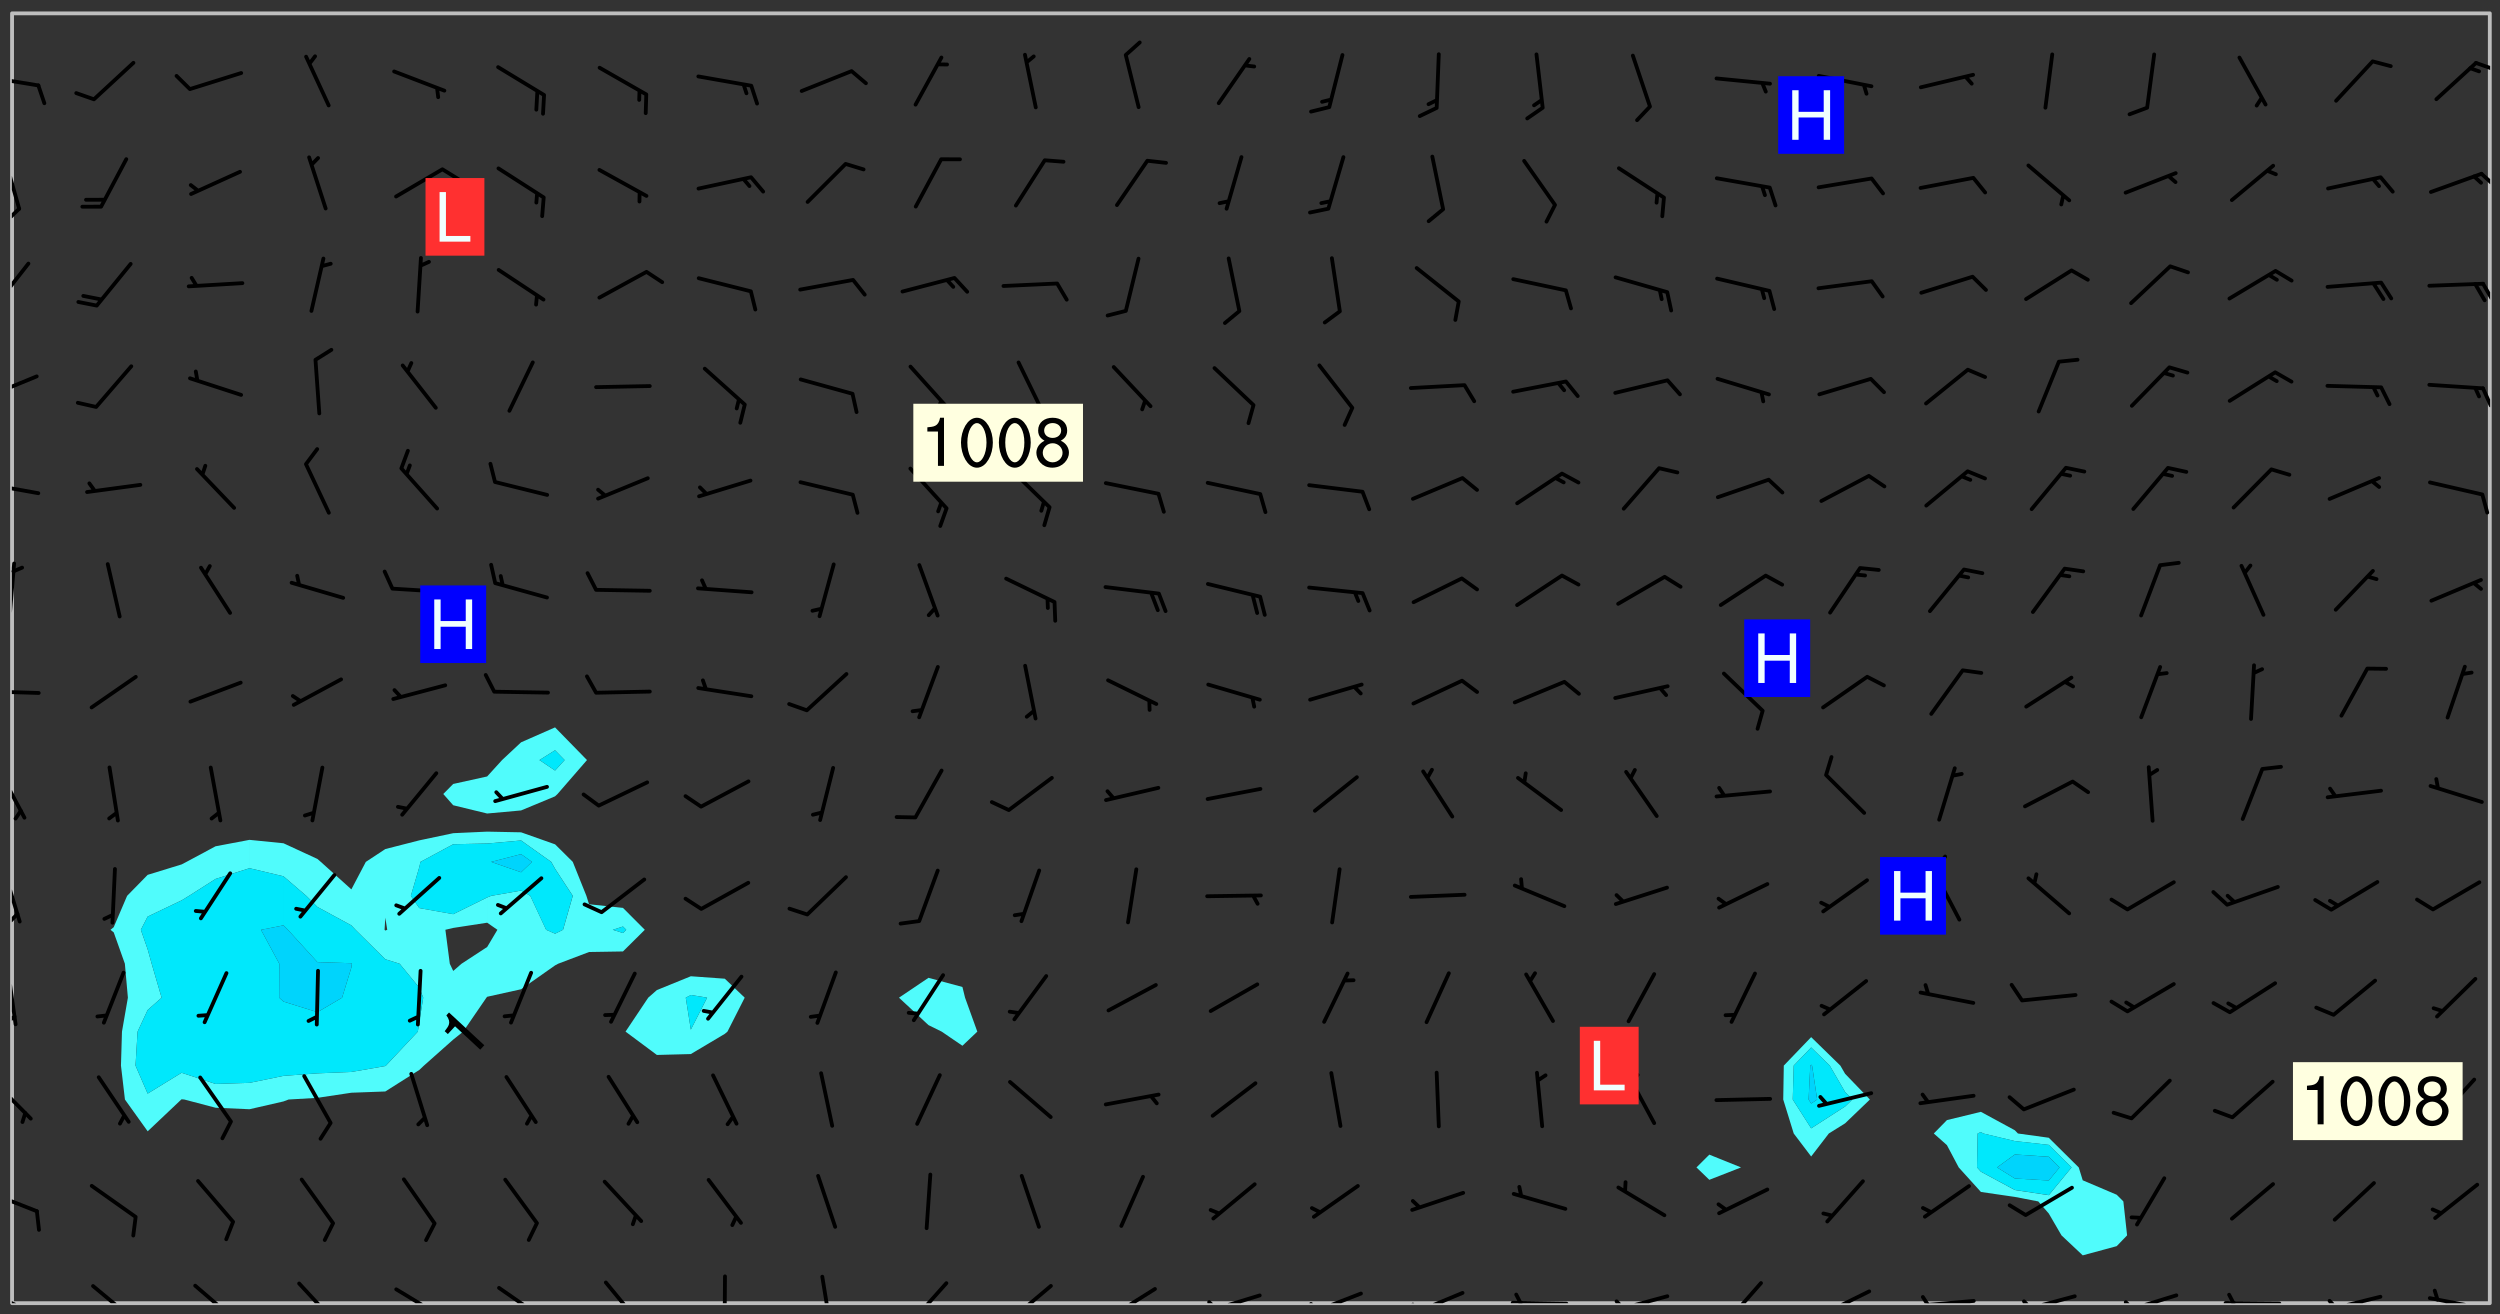<svg xmlns="http://www.w3.org/2000/svg" role="img" xmlns:xlink="http://www.w3.org/1999/xlink" viewBox="142.45 309.95 326.84 171.84"><rect x="142.45" y="309.95" width="326.84" height="171.84" fill="#333333" stroke="none"/><defs><clipPath id="a"><path d="M144 311.672h1v168.656h-1zm0 0"/></clipPath><clipPath id="b"><path d="M144 311.672h324v168.656H144zm0 0"/></clipPath><clipPath id="c"><path d="M467 311.672h1v168.656h-1zm0 0"/></clipPath><clipPath id="d"><path d="M144 478h4v2.328h-4zm0 0"/></clipPath><clipPath id="e"><path d="M154 477h7v3.328h-7zm0 0"/></clipPath><clipPath id="f"><path d="M167 477h7v3.328h-7zm0 0"/></clipPath><clipPath id="g"><path d="M181 477h6v3.328h-6zm0 0"/></clipPath><clipPath id="h"><path d="M194 478h7v2.328h-7zm0 0"/></clipPath><clipPath id="i"><path d="M207 478h7v2.328h-7zm0 0"/></clipPath><clipPath id="j"><path d="M221 477h6v3.328h-6zm0 0"/></clipPath><clipPath id="k"><path d="M236 476h2v4.328h-2zm0 0"/></clipPath><clipPath id="l"><path d="M249 476h3v4.328h-3zm0 0"/></clipPath><clipPath id="m"><path d="M261 477h6v3.328h-6zm0 0"/></clipPath><clipPath id="n"><path d="M274 477h7v3.328h-7zm0 0"/></clipPath><clipPath id="o"><path d="M287 478h7v2.328h-7zm0 0"/></clipPath><clipPath id="p"><path d="M287 480h2v.328h-2zm0 0"/></clipPath><clipPath id="q"><path d="M300 479h8v1.328h-8zm0 0"/></clipPath><clipPath id="r"><path d="M300 479h2v1.328h-2zm0 0"/></clipPath><clipPath id="s"><path d="M313 478h8v2.328h-8zm0 0"/></clipPath><clipPath id="t"><path d="M313 480h3v.328h-3zm0 0"/></clipPath><clipPath id="u"><path d="M326 478h8v2.328h-8zm0 0"/></clipPath><clipPath id="v"><path d="M326 480h3v.328h-3zm0 0"/></clipPath><clipPath id="w"><path d="M339 480h9v.328h-9zm0 0"/></clipPath><clipPath id="x"><path d="M340 478h2v2.328h-2zm0 0"/></clipPath><clipPath id="y"><path d="M353 479h8v1.328h-8zm0 0"/></clipPath><clipPath id="z"><path d="M353 479h2v1.328h-2zm0 0"/></clipPath><clipPath id="A"><path d="M367 477h6v3.328h-6zm0 0"/></clipPath><clipPath id="B"><path d="M380 478h8v2.328h-8zm0 0"/></clipPath><clipPath id="C"><path d="M380 480h2v.328h-2zm0 0"/></clipPath><clipPath id="D"><path d="M393 479h8v1.328h-8zm0 0"/></clipPath><clipPath id="E"><path d="M393 479h2v1.328h-2zm0 0"/></clipPath><clipPath id="F"><path d="M406 479h8v1.328h-8zm0 0"/></clipPath><clipPath id="G"><path d="M406 479h3v1.328h-3zm0 0"/></clipPath><clipPath id="H"><path d="M420 479h8v1.328h-8zm0 0"/></clipPath><clipPath id="I"><path d="M420 479h2v1.328h-2zm0 0"/></clipPath><clipPath id="J"><path d="M433 480h8v.328h-8zm0 0"/></clipPath><clipPath id="K"><path d="M433 478h2v2.328h-2zm0 0"/></clipPath><clipPath id="L"><path d="M446 479h8v1.328h-8zm0 0"/></clipPath><clipPath id="M"><path d="M446 479h3v1.328h-3zm0 0"/></clipPath><clipPath id="N"><path d="M459 479h9v1.328h-9zm0 0"/></clipPath><clipPath id="O"><path d="M460 478h2v2.328h-2zm0 0"/></clipPath><clipPath id="P"><path d="M144 465h4v4h-4zm0 0"/></clipPath><clipPath id="Q"><path d="M144 450h3v7h-3zm0 0"/></clipPath><clipPath id="R"><path d="M144 436h1v9h-1zm0 0"/></clipPath><clipPath id="S"><path d="M144 442h1v2h-1zm0 0"/></clipPath><clipPath id="T"><path d="M144 423h2v8h-2zm0 0"/></clipPath><clipPath id="U"><path d="M144 429h1v2h-1zm0 0"/></clipPath><clipPath id="V"><path d="M144 410h2v8h-2zm0 0"/></clipPath><clipPath id="W"><path d="M144 400h4v1h-4zm0 0"/></clipPath><clipPath id="X"><path d="M144 383h1v8h-1zm0 0"/></clipPath><clipPath id="Y"><path d="M144 383h2v2h-2zm0 0"/></clipPath><clipPath id="Z"><path d="M144 372h4v3h-4zm0 0"/></clipPath><clipPath id="aa"><path d="M144 358h4v5h-4zm0 0"/></clipPath><clipPath id="ab"><path d="M466 360h2v4h-2zm0 0"/></clipPath><clipPath id="ac"><path d="M144 344h3v7h-3zm0 0"/></clipPath><clipPath id="ad"><path d="M466 346h2v4h-2zm0 0"/></clipPath><clipPath id="ae"><path d="M144 330h2v8h-2zm0 0"/></clipPath><clipPath id="af"><path d="M144 336h2v4h-2zm0 0"/></clipPath><clipPath id="ag"><path d="M466 332h2v3h-2zm0 0"/></clipPath><clipPath id="ah"><path d="M144 319h4v3h-4zm0 0"/></clipPath><clipPath id="ai"><path d="M465 317h3v3h-3zm0 0"/></clipPath><g id="aj" clip-path="url(#clip1)"><path fill="#fff" fill-opacity="0" fill-rule="evenodd" d="M0 0h1000v1000H0zm0 0"/><path fill="#d3d3d3" fill-opacity="0" fill-rule="evenodd" d="M162.152 355.867l-.234.293.059.234.117.172.176.234.293.348.113.059.117-.172.059-.234.176-.176.465-.176h.699l.234.293.289.816.059.176.176.23.352.234.699.699.172.176.234.348.234.41.289.582.41.465.23.234.234.176.117.23.176.293.172 1.164v.234l.059.289.059.117.117.117.348.41.117.172.176.176.176.234.117.172.172.352.059.234.234.406.234-.059-.176.176-.059.93h-.582l-.234-.113-.348.113-.117.117-.059.293-.059.176-.117.172-.465.293-.059.234-.059.113v.645l.059.172v.41l.059.059v.406l.059.406.117.176.059.059.23.641-.059.293v.699l-.059.582v.234l-.059.23-.055.352v1.922l.055.117h.426l-.367.117-.023.352.891 1.168 1.742.539 1.34.359v.539l.09.809.535.715 1.52.27.891-.086.09 1.164.535.18 1.16-.18 2.055-.984 1.16-.363 1.879-.176 1.695-.18-.18.719-1.516.086-1.25.09-.805.27-1.074.809.27.719.535.898-.18.625-.266.809.266 1.078.625.898.805.18 1.25-.18-.266.723.098.504.055.293v.172l.059.293v.406l.176.117.352.117h.406l.293-.176.113-.117.059-.117.117-.23.059-.176.352-.465.23-.176.176-.059.176.059.059.176.117.988.055.469.059.172.117.234.176.059.816.059h.289l.117.234.059.406.059.352v1.105l.117.293.117.348.289.699.176.352.582.754.352.176.172.059.469.234.641.465.348.234.293.176.293.055.23.062.816.348.293.176.113.172.352.352.117.176.523.641v.289l.059.352v.348l.059.352.059.289.117.059.172.059h.176l.582.234.176.117.176.289.176.234.113.234.293.23.117.117v.41l.059.055.289.234.234.117.059.117.117.172.059.117.23.234.059.176.234.059.117.059-.117.113-.059.117v.117l-.117.293-.117.289v.582l.176.117.117.059.059.117.117.117.113.059.176.348.059.352.059.406v.176l-.059.176-.117.699v.172l.117.176.293.293h.406l.176.117.117.172.117.293v.234h-.527l-.23-.234h-.234l-.176.059-.059.699.059.348.117.176.176.41.117.23.289.469.176.055h.523l.234.059.758.641.059.293v.234l.059.059.23.348v.352l-.117.172v.293l.293.289.293.176.172.059.293.176.293.117.582.406.289.234.293.176.219.16.016.012.23.176.641.523.176.234.117.176.176.176.113.172v.641l.117.176.469.117.582.117.234.059.23.113.293.117.113.059.586.352.289.172.176.062.176.055.176.059.699.352.289.176.234.055.289.176.234.117.641.406.293.117.172.059.234.059.41.059.23.059.234.117.059.172-.41.176.469.059.059.293.113.234.176.055.234.059.176.059.406.117.641.234.117.172.059.234v.176l-.059.117-.059.406.234.234.117.059.348.117.641.23.176.117.289.117.176.176.234.465.582 1.105.176.176.348.176.176.117.352.117 1.047.523.234.059.465.113.293.059.465.176.758.582.234.234.348.465.176.176.289.234.816.699.293.176.289.289.293.176.293.289.695.641.176.176.293.234.289.234.469.289.641.582.348.234.234.293.348.348.352.465.934.992.348.406.117.176.234.059.113.117.645.176.23.113.234.059.293.176.23.117.934.699.406.406.234.176.406.176.234.117.816.348.348.234.234.117.293.289.23.117.758.352.352.172.23.059.293.117.234.059.871.176h.816l.469.23.172.059.875.699.465.117.293.059.176.059.23.059.469.059.348.059.352.059.406.059h.293l.172.059v.23l.176.176h.293l.348.059.352.059.699.117h.641l.465-.234.293-.176.172-.117.41-.172.289-.176.934-.465.469-.293.523-.293.465-.172.465-.176 1.051-.465.289-.117.41-.117.289-.117.527-.176 1.516-.699.582-.348.289-.059.293-.059.348-.117.875-.23.352-.117h.113l.234-.059.875-.234.234-.059h.812l.352-.059.816-.117.172-.059.352-.055.293-.059.23-.059.816-.176.176-.059h.348l.234-.059.465-.117.758-.172.234-.059h.348l.41-.117.289-.059 1.285-.059h.289l.41-.059.23-.059h.176l.875-.117h.406l.41-.117h.348l.352-.113.871-.059h1.75l1.047.289.41.117.289.117.352.117.289.117 1.051.172.289.059h.293l.293.059.172.059.41.059.172.059.117.059h.117l.117.059.352.059h.113l.41.066 1.922.395 1.926.395 1.52.449 1.695.719 2.145.805 1.605-.719 1.43-.805 1.16-1.078 1.25-.449 3.035-.719 1.875-.359 2.145-1.348 2.234-1.254 2.5-1.258 1.695-.449 1.785-.18 1.16-.27.625.539 1.34-.27.715-.988.984-1.344.445-.18.805-.359 1.875-.539 1.785-.449 1.25-.27 1.16-.09 1.699-.09 1.961-.27 1.25-.09h.539l.625-.09h.891l2.145-.18 2.41-.18 2.59-.09 1.695.18 1.609.09 1.43.359 1.16.719 1.875.988 1.16 1.527.266.715.629.09.355.898.535.539.535 1.527 1.074.359h.535l-.805.535.09 1.707.715 2.695.891.805.895.988.715 1.258 1.785.539 1.52-.18.355 1.344 1.609-.805.98-.539.27.27.316-.215.219-.145.801.449.449-.359h.355l.535-.27.539-.719.535-.27.625-.988 1.16.449.84.371 1.395.617 1.695-.18h1.605l1.785.09.18-1.707.535-1.344.805.27.492.848.402.406-.09.539v.359l.715.449.711-.27h1.43l.359.988.445 1.258.715 1.344 1.25.629 1.695.629.715-.18.18-.539.98-.09.449.359.086 1.258-.266.629-.535.18v.539l.715.984.266.539.984.988.801 1.078-.266.359-.09.898-.625 2.332-.355 2.066-.09 1.793-.18.719-.09.539v1.438l-.98 1.883-.359 1.707-.535.898-.805 1.168-.266.539 2.055 1.254.086.359-.355.539-.09-.18v.809l.09 1.438-.445.715-1.074.094-.266.715.535.898.805.719 1.16.809 1.34.27.445.359-.355.449-1.789-.09-1.25-.449-.715-.719-.625-.09-.176 3.59-.188 1.309h89.359V311.703h-55.27v49.082l.762.125 3.289.543 2.023 2.836v2.754l2.352.332 2.348.332h4.051l-1.379 4.16-2.023.707-2.023.703-.543.344-2.594 1.617-.188.117-2.023-2.078-.73-2.742-2.672-2.078-1.375-3.5-.066-.082-1.957-2.672 2.75-1.418v-49.082H294.422v91.414l.117.031.133.012.074.074.105.047.09.059.086.059.09.059.297.297.059.09.031.117.027.117.016.137-.031.117-.059.09-.059.086-.043.105-.047.102-.027.121v.145l.176.27.148.148.074.086.074.074.043.105.062.09.059.086.043.105.059.09.047.102.043.105.059.086.117.18.074.074.062.086.059.09.043.105.059.09.059.086.062.09.059.09.043.102.117.18.074.074.059.086.074.074.09.059.105.047h.148l.133-.016.133.016.102-.047.074-.074.047-.102-.016-.133v-.148l-.047-.105-.027-.117-.047-.102-.027-.121-.043-.102-.062-.09-.043-.102-.043-.105-.031-.117-.016-.133-.012-.137.086-.059.059-.086.121-.031.043.105.016.133v.117l.059.102.059.09.09.059.148.148.059.09.043.105-.012.102.086.059.105.047.086.059.09.059.074.074-.117.027-.105.047-.086.059-.074.074-.059.09-.062.086-.027.121-.047.102-.043.105-.031.117-.012.133-.016.133v.148l.027.117.047.105.043.102.059.09.074.074.09.059.074.074.09.059.059.09.043.105.047.102.117.031.133.016h.148l.117-.031.105.043.043.105.047.102.027.121L299.5 410l.027.117.031.121.027.117.105.043.102.047.133-.016.148.148.062.086.074.074.07.074.09.062.105.043.102.043.117.031.137.016.117-.031.074-.074.027-.117-.012-.133-.031-.121-.027-.117.043-.105h.117l.09.062.117.027h.148l.133.016h.148l.133.016.133-.016h.148l.133-.016.133-.012.137.012.117-.027.133-.016.191-.059-.059.176-.016.133-.027.121-.016.133-.059.086-.133.016-.105.047-.105.043-.117.031-.117.027-.266.031h-.148l-.133.016-.074.074.059.086.148.148.117.18.074.07.09.062.09.059.086.059.09.059.102.043.105.062.105.043.086.059.105.047.102.043.18.117.059.09-.043.102-.047.105.016.133.223.223.059.09.043.102.031.121.043.102.016.133.031.117.012.137.031.117.148.148.102.043.105.043.117.031.133.016.137.016h.117l.117-.031.09-.059.043-.105.047-.102.043-.105.031-.117.012-.133v-.148l-.012-.133-.016-.133-.031-.117-.043-.105-.047-.105-.043-.102-.043-.105-.016-.133.016-.133.027-.117.031-.117.027-.121.047-.102.09-.059.086-.062.074-.074.09-.059.223-.223.059-.086.074-.074.117-.18.059-.086v-.148l-.074-.074-.102-.047-.105-.043-.102-.043-.059-.09-.047-.105-.027-.117.09-.059.117-.031.102-.043.18-.117.148-.148.012-.133-.012-.105-.09-.059-.133.016h-.148l-.133.016-.133-.016-.121-.031-.086-.059-.074-.074-.059-.09-.062-.086-.117-.18-.059-.086.031-.121.086-.059.121-.031.059-.086v-.121l-.031-.117-.059-.09-.059-.086-.047-.105-.027-.117-.016-.133.059-.09.074-.074.09-.059.117-.18.074-.074.059-.086.148-.148.121-.031.133-.016.133.016.074.074.043.105.016.133-.031.117-.117.031-.133.012-.148.148-.043.105-.047.102-.027.121-.031.117v.148l.031.117.043.105.059.09.074.07.074.074.117.031.121.027.117-.027.133-.016h.117l.09.059.074.074.047.105.059.086.102.047.133.016.105.043.086.059-.012.105-.074.074-.18.117-.059.09-.09.059-.07.074-.074.074-.062.09-.027.117-.016.133.016.133-.016.133v.148l.016.133.027.117.031.121.074.074.09.059.086.059.09.059.117.031v.086l-.102.047-.09.059-.266.031-.117.027h-.148l-.105.043-.102.047-.059.09-.062.234-.012.133-.031.121-.016.133v.293l-.012.133.012.137.016.133.133.016.133.012.121.031.086.059.074.074.047.105.043.102.016.133v.445l-.016.133v.445l.031.266.027.117.016.133.031.117.086.211.031.266v.148l-.031.117-.027.117-.031.121-.027.117-.031.117-.031.121-.012.133-.016.133.09.059.117-.031.102.016.047.105-.031.266v.441l-.043.105-.047.105-.043.102-.043.105-.059.086-.031.121-.043.117-.031.117-.016.133.016.133.059.09.105.047.086.059.059.086-.012.137-.031.117-.043.102v.445l-.016.133v.148l-.031.117-.043.105-.027.117-.047.105-.043.102-.031.121-.027.117-.031.133-.031.117-.027.117-.043.105-.031.117-.031.121-.012.133-.016.133v.297l.027.117v.148l.047.398.027.117.059.09.121.031h.148l.133-.016.059.09v.117l-.059.09-.09.059-.102.043-.105.047-.09.059-.086.059-.137.016-.117-.031-.133-.016-.102.047-.062.086-.012.137-.016.133-.031.117-.027.117-.016.133-.031.121v.297l.016.133.031.117v.148l.012.133v.148l-.027.117-.047.102-.027.121-.031.117-.059.09-.074.074-.102.043-.105.047-.117.027-.121.031-.102-.047.059-.086.105-.047.027-.117.031-.117.027-.121.031-.117v-.148l.016-.133-.031-.117-.043-.105-.105.016-.074.074-.102.043-.09.062-.074.074-.043.102-.016.133-.031.117L304.25 426l-.031.117-.027.117-.031.121-.027.117-.031.117-.043.105-.09.059h-.09l-.117-.031-.031-.086.016-.137-.031-.117v-.148l-.012-.133v-.148l-.062-.234-.027-.121-.043-.102-.047-.105-.059-.086-.059-.09-.043-.105-.062-.086-.148-.148-.07-.074-.105-.047-.105-.043-.102-.043-.297-.297-.09-.074-.086-.059-.105-.043-.09-.062-.086-.059-.105-.043-.09-.059-.086-.062-.074-.07-.105-.047-.086-.059-.105-.043-.09-.062-.102-.043-.105-.043-.086-.059-.105-.047-.105-.043-.102-.047-.09-.059-.102-.043-.105-.043-.09-.062-.117-.027-.133-.016-.133.016H299.75l-.133.016-.117-.031-.09-.059-.074-.074-.09-.059-.102-.047h-.148l-.121-.027-.102-.043-.074-.074-.117-.18-.09-.059-.102-.043-.09-.062-.105-.043-.09-.059-.086-.059-.105-.047-.059-.086-.059-.09-.043-.105-.047-.102-.074-.074-.086-.059-.074-.074-.09-.059-.223-.223-.043-.105-.031-.266.105-.043h.145l.105.043.074.074.09.059.086.059.105.047.09.059.148.148.07.074.148.148.062.086.074.074.086.059.074.074.09.062.09.059.086.059.27.176.102.047.105.043.102.043.047-.074.059-.086.074-.074.07-.074.105.043.074.074.059.09.043.102.047.105.043.105.121.027.117-.027.074-.09.043-.105.059-.09.074-.074.105-.043.117-.027.133.012.09.059.148.148.059.09.043.105.047.102.043.105.043.102.105.047.105.043.133.016.086-.059.059-.09.074-.074.105-.043.117.027.105.047.102.043.105.043.102.047.18.117v.117l-.016.133.016.133.016.137.059.086.102.047.121.027.117.031h.148l.117-.031.059-.09.18-.117.059-.09.074-.074.059-.086.117-.18.18-.117.117.031.09.059.043.074-.016.133v.117l.09.059h.148l.133-.016.133-.012.266-.031.105-.043.117-.031.121-.027.074-.074.07-.074.062-.09-.016-.105-.047-.102-.102-.043-.105-.016-.117.027-.266.031h-.148l-.074-.074-.09-.059-.117-.031-.117-.027-.133-.016h-.148l-.133.016h-.297l-.105-.047-.148-.148-.043-.102-.059-.09.223-.223.086-.059.105-.043.117-.031.133-.016.133.016.137.016.102.043.133-.012.09-.062.102-.043.062-.09-.047-.102-.09-.059-.117-.031-.102-.043-.059-.09-.062-.09v-.117l.016-.133.105-.047.074-.07v-.121l-.09-.059-.031-.117.09-.059.074-.074.043-.105.059-.09.047-.102.016-.133v-.148l-.047-.105-.043-.102-.09-.059-.133-.016-.102-.043-.137-.016-.117-.031h-.445l-.133-.016-.133-.012-.133-.016-.117-.031h-.148l-.133-.016-.133-.012-.266-.031-.121-.043-.086-.059-.074-.074v-.148l.012-.133.105-.047.102-.043.133-.016h.152l.133-.016h.293l.121.031.102.043.09.059.234.062.121-.047.09-.059.102-.043.133-.016.105.043.102.047.133.012.121-.027h.145l.121-.031.117-.027.105-.047.074-.074.086-.059.148-.148.059-.086.047-.105.027-.117.016-.105-.102-.043-.09-.059-.117-.031-.105-.043-.09-.062-.074-.086-.074-.074-.102-.043-.105-.047-.102-.043-.059-.09-.047-.102-.086-.211-.062-.086-.059-.09-.074-.074-.086-.059h-.27l-.117.031-.09.059-.102.043-.133.016-.105-.016-.027-.117-.062-.09-.117-.031-.102-.043-.148-.148-.031-.117-.016-.105.074-.074.18-.117.117-.027.117-.031.137.016.102.043.105.043.102.047.105.043.117.031.133.016.117.027.133.016.105-.016.09-.059-.074-.074-.105-.043-.074-.074-.074-.09-.148-.148-.086-.059-.09-.059-.074-.074-.09-.059-.102-.047-.121-.027-.102-.047-.105-.043-.117-.031-.102-.043-.121-.031h-.148l-.117.031-.105.043-.086.062-.18.117-.086.059-.09.059-.105.047-.086.059-.105.043-.102.043-.105.047-.074.074-.059.09-.059.086-.047.105-.059.086-.074.074-.133-.012-.117-.031h-.117l-.074.074-.09.059-.074.074-.09.059-.086.059-.105.047-.102.043-.137.016-.102-.043-.148-.148-.105-.047h-.086l-.105.047-.102.043-.121.031-.117-.031-.074-.074v-.117l.031-.121.074-.07.059-.09.074-.074.117-.031.105-.043h.293l.133-.016.137-.016.102-.043.09-.059.102-.047.09-.059.133-.012.09.059.133.012.09-.059.086-.059.105-.043.09-.059.086-.062.09-.059.148-.148.059-.086.059-.09.105-.043.133-.016.117.027.121.031.059-.059.059-.09.031-.266.027-.117.105.012.133.016.102-.043.09-.059.059-.09.074-.074.059-.09.047-.102.012-.133-.012-.133-.047-.105-.148-.148-.059-.09-.059-.086-.043-.105v-.445l.016-.133v-.148l.012-.133-.059-.059-.09.059-.102-.043-.18-.117-.086-.059-.062-.09-.059-.09-.074-.074-.086-.059-.121.031-.102.012-.105.047-.086.059-.105.043-.148.148-.09.059-.086.059-.09.062-.105.043-.133.016v-.121l.105-.043.117-.031.074-.07.043-.105v-.148l-.027-.117-.148-.148-.133-.016h-.148l-.117.031-.105.043-.102.043-.09.062-.117.027-.074-.074.012-.133-.043-.102-.043-.105-.09-.059-.117.027-.121.031-.117.031-.102.043-.121.031-.102.043-.105.043-.09.059-.102.016v-.117l.016-.133-.059-.09-.074.043-.148.148-.059.09-.074.074-.047.105-.043.102-.074.074-.059.09-.074.074-.059.086-.074.074-.09.062-.074.07-.074.074-.102.016-.133.016-.105-.043v-.121l.148-.148.043-.102.059-.09.047-.102.043-.105.059-.09.031-.117.043-.102.031-.121.027-.117.047-.105.043-.102.043-.105.074-.07.09-.062.09-.059.102-.043h.297l.266-.031.105-.043-.074-.074-.117-.031-.105-.043-.09-.059-.102-.047-.09-.059-.102-.043-.105-.043-.09-.062-.086-.059-.105-.043-.102-.043-.121-.031-.117-.031-.102-.043L297.5 410.25l-.102-.043-.09-.059-.043-.105-.016-.133.102-.043.133-.016.137.016.133-.016.102-.043.059-.09.016-.105-.09-.059-.074-.074-.102-.043-.09-.059-.148-.148-.043-.105-.016-.133v-.293l-.059-.09-.09-.059-.074-.074-.043-.105-.031-.117-.059-.09-.074-.074-.117-.027-.074-.074-.09-.059-.09-.062-.086-.059-.074-.074-.059-.086-.047-.105-.086-.059-.148-.148-.195-.059-.133.016-.102.043-.074.074-.047.102-.043.105-.059.09-.059.086-.297.297-.09.059h-.086l-.062-.086-.043-.105.031-.117.059-.09.027-.117-.012-.133-.09-.062-.105.047-.117.027-.117.031-.27.176-.102.047-.117.027-.105.047-.09.059-.102.043-.059-.086-.047-.105.016-.133.047-.105.07-.074.074-.07.059-.09v-.148l-.043-.105h-.238l-.102.047-.031.117-.027.117-.031.121-.074.043-.133.016-.074-.047-.043-.102-.043-.105-.047-.102-.043-.105-.121.031-.102.043-.133.016-.117.031-.105.043-.09.059-.102.047-.121.027-.133.016-.102-.043-.059-.09-.047-.105-.043-.102-.043-.105v-.117l.059-.09.086-.059.18-.117.102-.047.105-.043.105-.059.102-.043.09-.062.102-.043.105-.059.102-.047.09-.059.105-.043.102-.043.09-.062.102-.043.137-.016.117.031.102.043.121.031.102.043.105.047.102.043.105.043.102.047.105.043.102.043.105.047.086.059.105.043.117.031.105.043.102.047.09.059.105.043.102.043.105.047.117.027.102.047.121.027h.148l.086-.059.016-.102.059-.09-.027-.117-.074-.074-.117-.18-.074-.074-.09-.074-.18-.117-.086-.059-.105-.043-.102-.047-.27-.176-.059-.09-.074-.074-.059-.09-.043-.102-.031-.117-.016-.137v-.562l-.012-.133-.016-.133-.031-.117-.016-.133-.012-.133-.031-.121-.223-.223-.059-.086-.016-.105.031-.117.133-.016v-91.414H172.992v1.453l-.059.234-.352 1.051-.172.523-.117.348-.176.41-.117.172-.234.293-.23.059h-.352l-.117.059-.23.406v.293l.117.176.23.23.117.234.641.758.293.465.176.234.23.352.234.348.641.816.176.465.172.41.117.695.176.469.117 1.398.059.465v.875l.117 1.047v4.781l-.059.465-.352 1.281-.176.523-.113.41-.352.93L172.934 336l-.234.582-.117.176-.172.348-.176.406-.352.816-.059.293-.113.293-.117.289-.059.176-.117.875-.059.406-.059.117-.059.176-.059.172-.23.527-.117.172v.234l-.117.234-.059.172-.176.586v.289l-.059.176v.293l-.059.113-.059.527v.172l-.055.234v2.621l-.176.816-.117.176-.176.234-.117.172-.113.234-.586.934-.23.289-.293.465-.176.234-.289.352-.352.699-.113.23-.176.41-.176.23-.406.527-.816.699-.293.172-.289.234-.176.117-.176.176-.523.406-.527.176-.172.176-.234.055-.641.176h-.758m12.211 31.023l-1.074.449.359.895 1.25-.715.445-.539-.98-.09"/><path fill="#d3d3d3" fill-opacity="0" fill-rule="evenodd" d="M201.508 416.598h-.895l.449.629.98.359.805-.09.445-.988-.176.09-.715-.355-.895.355m154.621 59.07l-.059-.523v-.293l.113-.293.059-.23.469-.469h.113l.117-.113.117-.059h.176l.234-.059h.348l.234.059.117.059.23.172.059.176.117.582v.293l-.117.176-.172.289-.176.176-.527.523-.23.234-.117.059h-.176l-.117-.059-.406-.293-.176-.117-.117-.059-.059-.113-.055-.117m6.641-10.957l-.059-.172v-1.109l.059-.172.176-.059.172-.059h.176l.234-.059.117.059.059.699-.059.172-.117.176-.117.059-.234.523-.113.059h-.234l-.059-.117m9.613-14.391l-.117-.176v-.699l.293-.875.117-.172.176-.352.113-.23.117-.293.352-.758.117-.23.172-.234h.176l.117-.059h.641l.117.059.234.234.172.113.352.293.117.117.113.176v.113l.117.059.117.117v.699l-.059.176v.23l-.059.176-.348 1.051-.117.23-.117.234-.117.059-.23.234-.641.289h-.875l-.41-.117-.641-.465"/><path fill="none" stroke="#bebebe" stroke-linecap="round" stroke-linejoin="round" stroke-miterlimit="10" stroke-width=".5" d="M467.957 311.695H144.027v168.625h323.93v-168.625"/><g clip-path="url(#a)"><path fill="#fff" fill-opacity="0" fill-rule="evenodd" d="M144 475.891v4.438h.004H144V311.672h.004H144v164.219"/></g><g clip-path="url(#b)"><path fill="#fff" fill-opacity="0" fill-rule="evenodd" d="M144.004 480.328V311.672h71.012v93.371l-4.441 1.953-2.484 2.32-1.953 2.145-4.438.98-1.297 1.312 1.297 1.469 4.438 1.082v2.371l-4.438.203-4.438.938-4.441 1.137-2.547 1.676-1.891 3.594-3.996-3.594-.441-.383-4.438-2.051-4.441-.445-4.438.84-3.801 2.039-.637.332-4.438 1.363-2.688 2.746-1.75 4.098-.418.34.418.34 1.457 4.098.395 4.438-.773 4.438-.133 4.441.52 4.438 2.973 4.156 4.391-4.156.047-.031.352.031 4.086 1.074 4.438.195 4.441-1.02.668-.25 3.77-.219 4.438-.668 4.438-.164 4.441-2.812.609-.574 3.828-3.398 1.297-1.043 3.043-4.438.098-.117 4.438-.984 4.441-3.121.402-.215 4.035-1.531 4.438-.074 2.855-2.832-2.855-2.863-4.438-.477-.344-1.098-1.781-4.441-2.312-2.293-4.441-1.57-4.438-.09v-2.371l4.438-.402 4.441-1.844.324-.305 3.852-4.438-4.176-4.273v-93.371h17.75v125.91l-4.438 1.805-1.133.996-2.965 4.438 4.098 3.051 4.438-.117 4.441-2.641.348-.293 2.254-4.438-2.602-2.48-4.441-.32V311.672h31.07v126.113l-3.855 2.598 3.855 3.586 1.723.852 2.715 1.848 1.945-1.848-1.602-4.438-.344-1.398-4.438-1.199V311.672h102.082v149.23l-1.68 1.672 1.68 1.621 4.148-1.621-4.148-1.672V311.672h13.316v133.867l-3.578 3.723-.074 4.438 1.371 4.438 2.281 3.008 2.312-3.008 2.125-1.324 3.242-3.113-3.242-3.367-.621-1.07-3.816-3.723V311.672h22.191V455.305l-4.441 1.082-1.715 1.75 1.715 1.523 1.543 2.914 2.898 3.203 4.438.648 3.062.59 1.375 1.582 1.66 2.855 2.777 2.613 4.441-1.203 1.359-1.41-.488-4.438-.871-.875-4.441-1.887-.52-1.68-3.918-3.883-4.031-.555-.406-.422-4.438-2.41V311.672h66.57v168.656H144.004"/></g><path fill="#50fcfc" fill-rule="evenodd" d="M157.316 431.848l-.418-.34.418-.34 1.75-4.098 2.688-2.746 4.438-1.363.637-.332 3.801-2.039 4.438-.84v3.707l-4.438 1.402-3.473 2.211-.965.59-4.438 2.121-.891 1.727.891 2.551.527 1.887 1.297 4.438-1.824 1.609-1.316 2.828-.27 4.441 1.586 3.664 4.438-2.727 4.438 1.461 4.438-.141 4.441-.914 4.438-.328 4.438-.184 4.438-.773.086-.059 4.168-4.441.188-1.246.52-3.191-.52-1.312-2.566-3.125-1.875-.586-3.895-3.852-.543-.578-4.438-2.41-1.453-1.449-2.984-2.559-4.441-1.055V419.75l4.441.445 4.438 2.051.441.383 3.996 3.594 1.891-3.594 2.547-1.676v8.965l-.098 1.59.098.098.25-.098-.25-1.59v-8.965l4.441-1.137 4.438-.938 4.438-.203 4.438.09v1.066l-4.438.398-4.438.094-4.281 2.305-.156.695-1.102 3.746 1.102 1.598 4.438.801 4.438-2.188v3.301l-4.438.684-1.027.242.578 4.438.449.945 1.086-.945 3.352-2.191 1.336-2.246-1.336-.926v-3.301l.52-.211 3.918-.691 1.199.691 2.07 4.438 1.172.508 1.039-.508 1.273-4.438-2.312-3.531-.508-.91-3.934-2.797v-1.066l4.441 1.57 2.312 2.293 1.781 4.441.344 1.098 4.438.477v2.434l-1.332.43 1.332.422.43-.422-.43-.43v-2.434l2.855 2.863-2.855 2.832-4.438.074-4.035 1.531-.402.215-4.441 3.121-4.438.984-.098.117-3.043 4.438-1.297 1.043-3.828 3.398-.609.574-4.441 2.812-4.438.164-4.438.668-3.77.219-.668.25-4.441 1.02-4.438-.195-4.086-1.074-.352-.031-.047.031-4.391 4.156-2.973-4.156-.52-4.438.133-4.441.773-4.438-.395-4.438-1.457-4.098"/><path fill="#00e8fc" fill-rule="evenodd" d="M161.754 452.926l-1.586-3.664.27-4.441 1.316-2.828 1.824-1.609-1.297-4.438-.527-1.887-.891-2.551.891-1.727 4.438-2.121.965-.59 3.473-2.211 4.438-1.402 4.441 1.055v6.414l-2.938.582 2.395 4.438-.02 4.438.562.508 4.438 1.387 3.227-1.895 1.211-3.926.07-.512-.07-.07-4.438-.141-3.855-4.227-.582-.582v-6.414l2.984 2.559 1.453 1.449 4.438 2.41.543.578 3.895 3.852 1.875.586 2.566 3.125.52 1.312-.52 3.191-.188 1.246-4.168 4.441-.086.059-4.438.773-4.438.184-4.438.328-4.441.914-4.438.141-4.438-1.461-4.438 2.727"/><path fill="#00d4fc" fill-rule="evenodd" d="M178.965 435.945l-2.395-4.438 2.938-.582.582.582 3.855 4.227 4.438.141.07.07-.07.512-1.211 3.926-3.227 1.895-4.438-1.387-.562-.508.02-4.438"/><path fill="#fff" fill-opacity="0" fill-rule="evenodd" d="M192.82 429.918l-.098 1.59.098.098.25-.098-.25-1.59"/><path fill="#00e8fc" fill-rule="evenodd" d="M197.262 428.668l-1.102-1.598 1.102-3.746.156-.695 4.281-2.305 4.438-.094 4.438-.398v1.785l-3.918 1.012 3.918 1.359L212 422.629l-1.426-1.012v-1.785l3.934 2.797.508.91 2.312 3.531-1.273 4.438-1.039.508-1.172-.508-2.07-4.438-1.199-.691-3.918.691-.52.211-4.438 2.188-4.438-.801"/><path fill="#50fcfc" fill-rule="evenodd" d="M201.699 415.223l-1.297-1.469 1.297-1.312 4.438-.98 1.953-2.145 2.484-2.32 4.441-1.953v2.992l-2.043 1.281 2.043 1.371 1.25-1.371-1.25-1.281v-2.992l4.176 4.273-3.852 4.438-.324.305-4.441 1.844-4.438.402-4.438-1.082"/><path fill="#fff" fill-opacity="0" fill-rule="evenodd" d="M201.699 431.266l-1.027.242.578 4.438.449.945 1.086-.945 3.352-2.191 1.336-2.246-1.336-.926-4.438.684"/><path fill="#00d4fc" fill-rule="evenodd" d="M210.574 423.988l-3.918-1.359 3.918-1.012L212 422.629l-1.426 1.359"/><path fill="#00e8fc" fill-rule="evenodd" d="M215.016 410.688l-2.043-1.371 2.043-1.281 1.25 1.281-1.25 1.371m8.875 21.242l-1.332-.422 1.332-.43.43.43-.43.422"/><path fill="#50fcfc" fill-rule="evenodd" d="M228.328 447.871l-4.098-3.051 2.965-4.438 1.133-.996 4.438-1.805v2.449l-.664.352.664 4.176 2.129-4.176-2.129-.352v-2.449l4.441.32 2.602 2.48-2.254 4.438-.348.293-4.441 2.641-4.438.117"/><path fill="#00e8fc" fill-rule="evenodd" d="M232.766 444.559l-.664-4.176.664-.352 2.129.352-2.129 4.176"/><path fill="#50fcfc" fill-rule="evenodd" d="M263.836 443.969l-3.855-3.586 3.855-2.598 4.438 1.199.344 1.398 1.602 4.438-1.945 1.848-2.715-1.848-1.723-.852m102.082 20.227l-1.68-1.621 1.68-1.672 4.148 1.672-4.148 1.621m11.035-6.059l-1.371-4.438.074-4.438 3.578-3.723v1.352l-2.281 2.371-.125 4.438 2.406 3.766 4.438-2.855.945-.91-.945-.984-2.008-3.453-2.43-2.371v-1.352l3.816 3.723.621 1.07 3.242 3.367-3.242 3.113-2.125 1.324-2.312 3.008-2.281-3.008"/><path fill="#00e8fc" fill-rule="evenodd" d="M379.234 457.465l-2.406-3.766.125-4.438 2.281-2.371v2.25l-.117.121-.219 4.438.336.523.785-.523-.664-4.438-.121-.121v-2.25l2.43 2.371 2.008 3.453.945.984-.945.91-4.438 2.855"/><path fill="#00d4fc" fill-rule="evenodd" d="M379.234 454.223l-.336-.523.219-4.438.117-.121.121.121.664 4.438-.785.523"/><path fill="#50fcfc" fill-rule="evenodd" d="M396.984 459.66l-1.715-1.523 1.715-1.75 4.441-1.082v2.645l-.426.188-.082 4.438.508.559 4.438 2.395 4.438.672 2.977-3.625-2.977-2.949-4.438-.496-4.129-.992-.309-.188v-2.645l4.438 2.41.406.422 4.031.555 3.918 3.883.52 1.68 4.441 1.887.871.875.488 4.438-1.359 1.41-4.441 1.203-2.777-2.613-1.66-2.855-1.375-1.582-3.062-.59-4.438-.648-2.898-3.203-1.543-2.914"/><path fill="#00e8fc" fill-rule="evenodd" d="M401.426 463.133l-.508-.559.082-4.438.426-.188.309.188 4.129.992v1.754l-2.328 1.691 2.328 1.449 4.438.262 1.406-1.711-1.406-1.391-4.438-.301v-1.754l4.438.496 2.977 2.949-2.977 3.625-4.438-.672-4.438-2.395"/><path fill="#00d4fc" fill-rule="evenodd" d="M405.863 464.023l-2.328-1.449 2.328-1.691 4.438.301 1.406 1.391-1.406 1.711-4.438-.262"/><g clip-path="url(#c)"><path fill="#fff" fill-opacity="0" fill-rule="evenodd" d="M467.996 480.328H468V311.672h-.004H468v168.656h-.004"/></g><path fill="#fff" fill-opacity="0" fill-rule="evenodd" d="M204.383 450.785l3.973-4.277-7.301-6.777-3.973 4.281 7.301 6.773"/><path fill-rule="evenodd" d="M200.805 442.691l.348-.371 4.613 4.281-.535.578-3.289-3.055-.945 1.016-.41-.375.336-.457.133-.219.09-.23.035-.246-.035-.27-.121-.305-.219-.348"/><g clip-path="url(#d)"><path fill="none" stroke="#000" stroke-linecap="round" stroke-linejoin="round" stroke-miterlimit="10" stroke-width=".5" d="M147.16 481.863l-6.32-3.07"/></g><g clip-path="url(#e)"><path fill="none" stroke="#000" stroke-linecap="round" stroke-linejoin="round" stroke-miterlimit="10" stroke-width=".5" d="M160.016 482.574l-5.402-4.492"/></g><g clip-path="url(#f)"><path fill="none" stroke="#000" stroke-linecap="round" stroke-linejoin="round" stroke-miterlimit="10" stroke-width=".5" d="M173.293 482.621l-5.324-4.586"/></g><g clip-path="url(#g)"><path fill="none" stroke="#000" stroke-linecap="round" stroke-linejoin="round" stroke-miterlimit="10" stroke-width=".5" d="M186.332 482.91L181.559 477.75"/></g><g clip-path="url(#h)"><path fill="none" stroke="#000" stroke-linecap="round" stroke-linejoin="round" stroke-miterlimit="10" stroke-width=".5" d="M200.266 482.148l-6.012-3.637"/></g><g clip-path="url(#i)"><path fill="none" stroke="#000" stroke-linecap="round" stroke-linejoin="round" stroke-miterlimit="10" stroke-width=".5" d="M213.461 482.336l-5.77-4.012"/></g><g clip-path="url(#j)"><path fill="none" stroke="#000" stroke-linecap="round" stroke-linejoin="round" stroke-miterlimit="10" stroke-width=".5" d="M226.125 483.039l-4.469-5.422"/></g><g clip-path="url(#k)"><path fill="none" stroke="#000" stroke-linecap="round" stroke-linejoin="round" stroke-miterlimit="10" stroke-width=".5" d="M237.18 483.844l.051-7.027"/></g><g clip-path="url(#l)"><path fill="none" stroke="#000" stroke-linecap="round" stroke-linejoin="round" stroke-miterlimit="10" stroke-width=".5" d="M251.086 483.797l-1.133-6.938"/></g><g clip-path="url(#m)"><path fill="none" stroke="#000" stroke-linecap="round" stroke-linejoin="round" stroke-miterlimit="10" stroke-width=".5" d="M261.496 482.949l4.68-5.242"/></g><g clip-path="url(#n)"><path fill="none" stroke="#000" stroke-linecap="round" stroke-linejoin="round" stroke-miterlimit="10" stroke-width=".5" d="M274.461 482.59l5.379-4.523"/></g><g clip-path="url(#o)"><path fill="none" stroke="#000" stroke-linecap="round" stroke-linejoin="round" stroke-miterlimit="10" stroke-width=".5" d="M287.488 482.195l5.957-3.73"/></g><g clip-path="url(#p)"><path fill="none" stroke="#000" stroke-linecap="round" stroke-linejoin="round" stroke-miterlimit="10" stroke-width=".5" d="M288.355 481.652l-1.062-.613"/></g><g clip-path="url(#q)"><path fill="none" stroke="#000" stroke-linecap="round" stroke-linejoin="round" stroke-miterlimit="10" stroke-width=".5" d="M300.418 481.352l6.723-2.043"/></g><g clip-path="url(#r)"><path fill="none" stroke="#000" stroke-linecap="round" stroke-linejoin="round" stroke-miterlimit="10" stroke-width=".5" d="M301.398 481.055l-.867-.871"/></g><g clip-path="url(#s)"><path fill="none" stroke="#000" stroke-linecap="round" stroke-linejoin="round" stroke-miterlimit="10" stroke-width=".5" d="M313.82 481.594l6.555-2.531"/></g><g clip-path="url(#t)"><path fill="none" stroke="#000" stroke-linecap="round" stroke-linejoin="round" stroke-miterlimit="10" stroke-width=".5" d="M314.773 481.227l-.93-.801"/></g><g clip-path="url(#u)"><path fill="none" stroke="#000" stroke-linecap="round" stroke-linejoin="round" stroke-miterlimit="10" stroke-width=".5" d="M327.164 481.676l6.492-2.695"/></g><g clip-path="url(#v)"><path fill="none" stroke="#000" stroke-linecap="round" stroke-linejoin="round" stroke-miterlimit="10" stroke-width=".5" d="M328.109 481.285l-.945-.781"/></g><g clip-path="url(#w)"><path fill="none" stroke="#000" stroke-linecap="round" stroke-linejoin="round" stroke-miterlimit="10" stroke-width=".5" d="M340.215 480.27l7.023.117"/></g><g clip-path="url(#x)"><path fill="none" stroke="#000" stroke-linecap="round" stroke-linejoin="round" stroke-miterlimit="10" stroke-width=".5" d="M341.234 480.289l-.559-1.094"/></g><g clip-path="url(#y)"><path fill="none" stroke="#000" stroke-linecap="round" stroke-linejoin="round" stroke-miterlimit="10" stroke-width=".5" d="M353.648 481.242l6.785-1.828"/></g><g clip-path="url(#z)"><path fill="none" stroke="#000" stroke-linecap="round" stroke-linejoin="round" stroke-miterlimit="10" stroke-width=".5" d="M354.637 480.977l-.84-.898"/></g><g clip-path="url(#A)"><path fill="none" stroke="#000" stroke-linecap="round" stroke-linejoin="round" stroke-miterlimit="10" stroke-width=".5" d="M368.035 482.969l4.641-5.277"/></g><g clip-path="url(#B)"><path fill="none" stroke="#000" stroke-linecap="round" stroke-linejoin="round" stroke-miterlimit="10" stroke-width=".5" d="M380.52 481.883l6.305-3.105"/></g><g clip-path="url(#C)"><path fill="none" stroke="#000" stroke-linecap="round" stroke-linejoin="round" stroke-miterlimit="10" stroke-width=".5" d="M381.438 481.43l-.996-.719"/></g><g clip-path="url(#D)"><path fill="none" stroke="#000" stroke-linecap="round" stroke-linejoin="round" stroke-miterlimit="10" stroke-width=".5" d="M393.484 480.633l7.004-.605"/></g><g clip-path="url(#E)"><path fill="none" stroke="#000" stroke-linecap="round" stroke-linejoin="round" stroke-miterlimit="10" stroke-width=".5" d="M394.504 480.543l-.668-1.031"/></g><g clip-path="url(#F)"><path fill="none" stroke="#000" stroke-linecap="round" stroke-linejoin="round" stroke-miterlimit="10" stroke-width=".5" d="M406.906 481.238l6.789-1.82"/></g><g clip-path="url(#G)"><path fill="none" stroke="#000" stroke-linecap="round" stroke-linejoin="round" stroke-miterlimit="10" stroke-width=".5" d="M407.895 480.973l-.836-.895"/></g><g clip-path="url(#H)"><path fill="none" stroke="#000" stroke-linecap="round" stroke-linejoin="round" stroke-miterlimit="10" stroke-width=".5" d="M420.258 481.363l6.719-2.066"/></g><g clip-path="url(#I)"><path fill="none" stroke="#000" stroke-linecap="round" stroke-linejoin="round" stroke-miterlimit="10" stroke-width=".5" d="M421.234 481.062l-.867-.867"/></g><g clip-path="url(#J)"><path fill="none" stroke="#000" stroke-linecap="round" stroke-linejoin="round" stroke-miterlimit="10" stroke-width=".5" d="M433.418 480.297l7.027.066"/></g><g clip-path="url(#K)"><path fill="none" stroke="#000" stroke-linecap="round" stroke-linejoin="round" stroke-miterlimit="10" stroke-width=".5" d="M434.441 480.305l-.566-1.09"/></g><g clip-path="url(#L)"><path fill="none" stroke="#000" stroke-linecap="round" stroke-linejoin="round" stroke-miterlimit="10" stroke-width=".5" d="M446.836 481.172l6.82-1.688"/></g><g clip-path="url(#M)"><path fill="none" stroke="#000" stroke-linecap="round" stroke-linejoin="round" stroke-miterlimit="10" stroke-width=".5" d="M447.828 480.926l-.82-.91"/></g><g clip-path="url(#N)"><path fill="none" stroke="#000" stroke-linecap="round" stroke-linejoin="round" stroke-miterlimit="10" stroke-width=".5" d="M460.113 479.66l6.898 1.336"/></g><g clip-path="url(#O)"><path fill="none" stroke="#000" stroke-linecap="round" stroke-linejoin="round" stroke-miterlimit="10" stroke-width=".5" d="M461.117 479.855l-.359-1.172"/></g><g clip-path="url(#P)"><path fill="none" stroke="#000" stroke-linecap="round" stroke-linejoin="round" stroke-miterlimit="10" stroke-width=".5" d="M147.27 468.301l-6.539-2.574"/></g><path fill="none" stroke="#000" stroke-linecap="round" stroke-linejoin="round" stroke-miterlimit="10" stroke-width=".5" d="M147.27 468.301l.277 2.438m12.637-1.695l-5.738-4.059m5.738 4.059l-.309 2.434m13.047-1.797l-4.582-5.332m4.582 5.332l-.895 2.285m13.969-2.098l-4.102-5.707m4.102 5.707l-1.09 2.199m14.363-2.172l-4.02-5.762m4.02 5.762l-1.117 2.184m14.496-2.227l-4.145-5.676m4.145 5.676l-1.07 2.207m14.703-2.469L221.5 464.438m4.086 4.402L225.184 470m14.137-.18l-4.23-5.613m3.613 4.797l-.516 1.109m13.449.23l-2.234-6.66m14.191 6.836l.484-7.012m14.199 6.836l-2.254-6.66m13.023 6.543l2.836-6.426m9.191 5.453l5.41-4.48m-4.621 3.828l-1.137-.465m13.492.895l5.754-4.035m-4.914 3.449l-1.094-.555m13.113.238l6.664-2.23m-5.695 1.906l-.887-.844m13.191-.926l6.75 1.957m-5.77-1.672l-.25-1.199m12.949.078l6.02 3.629m-5.145-3.102l.066-1.223m12.23 4.062l6.305-3.105m-5.387 2.652l-.996-.715m14.219 2.246L386 464.383m-3.98 4.496l-1.191-.285m13.273.422l5.77-4.004m-4.93 3.422l-1.094-.559m13.43.926l6.051-3.574m-6.051 3.574l-2.094-1.281m16.645 2.52l3.574-6.051m-3.055 5.172l-1.223-.059m13.117.172l5.379-4.52m8.059 4.656l5.133-4.793m7.996 4.578l5.504-4.363m-4.703 3.73l-1.125-.492"/><g clip-path="url(#Q)"><path fill="none" stroke="#000" stroke-linecap="round" stroke-linejoin="round" stroke-miterlimit="10" stroke-width=".5" d="M146.473 456.195l-4.945-4.996"/></g><path fill="none" stroke="#000" stroke-linecap="round" stroke-linejoin="round" stroke-miterlimit="10" stroke-width=".5" d="M145.754 455.469l-.367 1.172m13.891-.027l-3.922-5.828m3.352 4.98l-.578 1.082m14.512-.27l-4.02-5.762m4.02 5.762l-1.117 2.188m14.148-2.008l-3.453-6.121m3.453 6.121l-1.32 2.07m13.949-1.773l-2.082-6.711m1.777 5.734l-.863.871m15.359-.305l-3.836-5.891m3.277 5.031l-.594 1.074m14.426-.191l-3.754-5.938m3.211 5.074l-.609 1.066m14.129-.012l-3.074-6.32m2.625 5.398l-.723.992m13.676.207l-1.449-6.875m12.555 6.621l2.965-6.371m14.496 5.48l-5.324-4.59m19.43 1.652l-6.906 1.289m5.902-1.102l.766.957m12.898-2.629l-5.594 4.258m15.512-5.59l1.199 6.922m12.574-6.973l.281 7.023m12.832-7.008l.684 6.992m-.582-5.977l1.02-.68m10.867.066l3.34 6.184m-2.852-5.281l.68-1.023m10.305 3.297l7.023-.164m6.391.91l6.828-1.656m-5.836 1.414l-.816-.918m13.074.82l6.957-.977m-5.945.836l-.723-.992m13.238 1.938l6.535-2.586m-6.535 2.586l-1.867-1.594m15.945 2.766l5.004-4.934m-5.004 4.934l-2.34-.734m15.527.598l5.262-4.656m-5.262 4.656l-2.297-.859m16.035 1.262l4.418-5.465m8.746 5.34l4.715-5.211m-4.027 4.453l-1.191-.301"/><g clip-path="url(#R)"><path fill="none" stroke="#000" stroke-linecap="round" stroke-linejoin="round" stroke-miterlimit="10" stroke-width=".5" d="M144.488 443.863l-.977-6.961"/></g><g clip-path="url(#S)"><path fill="none" stroke="#000" stroke-linecap="round" stroke-linejoin="round" stroke-miterlimit="10" stroke-width=".5" d="M144.344 442.852l-.992.719"/></g><path fill="none" stroke="#000" stroke-linecap="round" stroke-linejoin="round" stroke-miterlimit="10" stroke-width=".5" d="M156.027 443.652l2.574-6.539m-2.199 5.59l-1.219.137m14.016.754l2.859-6.422m-2.441 5.488l-1.223.086m15.469 1.148l.164-7.023m-.141 6.004l-1.098.551m14.293.465l.355-7.016m-.305 5.996l-1.109.52m13.234.25l2.633-6.516m-2.25 5.566l-1.219.129m13.914.715l3.105-6.305m-2.652 5.387l-1.227.039m13.457.477l4.371-5.5m-3.734 4.699l-1.207-.223m14.863 1.574l2.414-6.602m-2.062 5.641l-1.215.168m13.469.438l3.832-5.891m-3.273 5.035l-1.223-.109m13.812.848l4.168-5.656m-3.562 4.836l-1.211-.18m12.91-.164l6.191-3.324m13.266-.086l-6.098 3.492m17.898-4.906l-3.066 6.32m2.621-5.402l1.227-.043m12.457-.91l-2.914 6.395m13.02-6.242l3.508 6.09m-3-5.203l.652-1.043m15.586.113l-3.355 6.172m13.461.078l3.066-6.324m-2.621 5.402l-1.227.047m12.875-.109l5.508-4.359m-4.707 3.727l-1.125-.492m12.945-1.73l6.895 1.355m-5.891-1.16l-.359-1.172m12.621 2.008l6.992-.711m-6.992.711l-1.363-2.039m15.148 3.469l6.055-3.57m-6.055 3.57l-2.094-1.281m2.973.762l-1.043-.641m13.547 1.273l5.918-3.793m-5.918 3.793l-2.137-1.203m3 .648l-1.07-.598m13.77 1.488l5.426-4.469m-5.426 4.469l-2.266-.941m15.785 1.168l5.016-4.922m-4.289 4.207l-1.168-.371"/><g clip-path="url(#T)"><path fill="none" stroke="#000" stroke-linecap="round" stroke-linejoin="round" stroke-miterlimit="10" stroke-width=".5" d="M145.027 430.43l-2.055-6.723"/></g><g clip-path="url(#U)"><path fill="none" stroke="#000" stroke-linecap="round" stroke-linejoin="round" stroke-miterlimit="10" stroke-width=".5" d="M144.73 429.449l-.867.867"/></g><path fill="none" stroke="#000" stroke-linecap="round" stroke-linejoin="round" stroke-miterlimit="10" stroke-width=".5" d="M157.152 430.578l.324-7.02m-.277 6l-1.105.523m12.617-.07l3.836-5.887m-3.277 5.031l-1.223-.109m13.676.742l4.445-5.441M182.371 429l-1.203-.242m13.477.656l5.234-4.688m-4.473 4.004l-1.152-.422m13.664 1.059l5.312-4.598m-4.539 3.93l-1.145-.441m13.555.949l5.578-4.277m-5.578 4.277l-2.23-1.02m15.262.59l6.145-3.414m-6.145 3.414l-2.059-1.336m15.918 2.066l5.059-4.879m-5.059 4.879l-2.332-.762m16.965 1.621l2.422-6.598m-2.422 6.598l-2.434.332m15.797-.316l2.324-6.629m-1.984 5.664l-1.215.188m14.809.934l1.086-6.941m16.285 3.418l-7.023.105m6.004-.09l.59 1.074m10.723-4.516l-.98 6.957m10.293-3.336l7.023-.285m6.562-1.207l6.484 2.699m-5.543-2.309l-.113-1.219m12.383 3.25l6.691-2.145m-5.719 1.832l-.879-.855m13.41 1.637l6.312-3.082m-5.395 2.633l-.992-.719m13.684 1.664l5.727-4.074m-4.895 3.48l-1.098-.547m14.816-4.012l3.254 6.23m-3.254-6.23l1.387-2.023m10.895 2.848l5.324 4.586m-4.551-3.922l.27-1.195m11.902 4.602l6.062-3.559m-6.062 3.559l-2.09-1.289m15.121.672l6.629-2.324m-6.629 2.324l-1.805-1.664m2.77 1.324l-.902-.832m13.555 1.82l6.023-3.621m-6.023 3.621l-2.102-1.266m2.977.738l-1.051-.633m13.469 1.125l6.066-3.547m-6.066 3.547l-2.086-1.289"/><g clip-path="url(#V)"><path fill="none" stroke="#000" stroke-linecap="round" stroke-linejoin="round" stroke-miterlimit="10" stroke-width=".5" d="M145.648 416.855l-3.297-6.203"/></g><path fill="none" stroke="#000" stroke-linecap="round" stroke-linejoin="round" stroke-miterlimit="10" stroke-width=".5" d="M145.168 415.953l-.684 1.016m13.379.254l-1.098-6.941m.938 5.934l-.98.738m14.539.258L170 410.297m1.078 5.906l-.965.762m13.18.242l1.305-6.906m-1.117 5.902l-1.168.363m12.715-.102l4.465-5.426m-3.816 4.637l-1.203-.242m12.715-.746l6.773-1.867m-5.789 1.594l-.84-.891m13.391 1.75l6.336-3.039m-6.336 3.039l-1.977-1.457m15.359 1.59l6.199-3.305m-6.199 3.305l-2.035-1.371m17.598 3.125l1.703-6.816m-1.453 5.828l-1.191.293m13.395.355l3.43-6.133m-3.43 6.133l-2.453-.051m14.668-.914l5.629-4.207m-5.629 4.207l-2.219-1.043m14.926-.262l6.844-1.598m-5.848 1.367l-.805-.926m19.996-.301l-6.902 1.32m19.512-2.855l-5.488 4.391m14.152-5.148l3.812 5.906m-3.258-5.047l.598-1.07m11.25 1.066l5.637 4.195m-4.816-3.586l.188-1.215m13.125-.184l4.004 5.773m-3.422-4.934l.562-1.09m10.676 3.465l6.996-.656m-5.98.559l-.672-1.023m13.977-1.684l4.984 4.953m-4.984-4.953l.711-2.352m16.117 1.465l-2.043 6.727m1.746-5.746l1.203-.238m14.504.996l-6.234 3.246m6.234-3.246l2.023 1.391m7.922-3.27l.508 7.008m-.434-5.988l1.039-.652m13.738-.133l-2.566 6.539m2.566-6.539l2.438-.281m6.105 3.98l6.977-.859m-5.961.734l-.703-1.004m13.137-.348l6.707 2.094m-5.73-1.789l-.227-1.207"/><g clip-path="url(#W)"><path fill="none" stroke="#000" stroke-linecap="round" stroke-linejoin="round" stroke-miterlimit="10" stroke-width=".5" d="M147.512 400.547l-7.023-.219"/></g><path fill="none" stroke="#000" stroke-linecap="round" stroke-linejoin="round" stroke-miterlimit="10" stroke-width=".5" d="M154.426 402.438l5.777-3.996m7.141 3.238l6.574-2.484m6.934 2.91l6.188-3.336m-5.285 2.852l-1.023-.68m13.133.395l6.793-1.793m-5.805 1.531l-.832-.902m13.043.207l7.027.121m-7.027-.121l-1.113-2.188m14.43 2.324l7.023-.152m-7.023.152l-1.199-2.141m14.555 1.523l6.941 1.078m-5.934-.922l-.402-1.156m13.59 3.914l5.18-4.746m-5.18 4.746l-2.312-.82m16.996 1.738l2.445-6.586m-2.09 5.629l-1.215.164m16.078.949l-1.363-6.895m1.164 5.891l-.953.773m16.941-1.668l-6.309-3.098m5.391 2.645l.039 1.227m14.41-1.336l-6.742-1.977m5.762 1.691l.246 1.199m14.051-2.891l-6.742 1.98m5.758-1.695l.859.879m13.246-1.668l-6.359 2.984m6.359-2.984l1.965 1.473m11.418-1.324l-6.492 2.688m6.492-2.688l1.895 1.562m11.602-.988l-6.855 1.539m5.859-1.312l.797.93m12.621 2.047l-5.07-4.863m5.07 4.863l-.668 2.359m14.336-6.797l-5.773 4.008m5.773-4.008l2.18 1.125m10.305-1.969l-4.113 5.695m4.113-5.695l2.43.336m11.785.617l-5.914 3.793m5.055-3.242l1.07.602m11.387-2.543l-2.477 6.574m2.117-5.621l1.215-.156m11.418-1.02l-.395 7.016m.336-5.996l1.113-.512m13.754-.078l-3.383 6.16m3.383-6.16l2.453.031m10.301-.277l-2.262 6.652m1.934-5.688l1.211-.195"/><g clip-path="url(#X)"><path fill="none" stroke="#000" stroke-linecap="round" stroke-linejoin="round" stroke-miterlimit="10" stroke-width=".5" d="M144.297 383.621l-.594 7.004"/></g><g clip-path="url(#Y)"><path fill="none" stroke="#000" stroke-linecap="round" stroke-linejoin="round" stroke-miterlimit="10" stroke-width=".5" d="M144.211 384.641l1.129-.48"/></g><path fill="none" stroke="#000" stroke-linecap="round" stroke-linejoin="round" stroke-miterlimit="10" stroke-width=".5" d="M156.535 383.699l1.562 6.848m10.629-6.379l3.805 5.91m-3.25-5.051l.598-1.07m10.695 2.18l6.742 1.973m-5.762-1.684l-.25-1.203m12.449 1.684l7.012.434m-7.012-.434l-1.016-2.234m14.453 1.512l6.77 1.883m-6.77-1.883l-.531-2.398m1.516 2.672l-.266-1.199m12.469 1.805l7.023.121m-7.023-.121l-1.117-2.184m14.441 1.988l7.008.516m-5.988-.441l-.496-1.125m15.367 4.695l1.852-6.777m-1.582 5.793l-1.195.27m16.367.629l-2.398-6.605m2.051 5.645l-.82.91m16.445-1.723l-6.324-3.059m6.324 3.059l.094 2.453m-1.012-2.898l.047 1.227m14.512-1.883l-6.977-.855m6.977.855l.879 2.289m-1.895-2.414l.879 2.293m13.379-1.766l-6.828-1.66m6.828 1.66l.605 2.379m-1.598-2.621l.605 2.379m13.781-2.602l-6.988-.727m6.988.727l.922 2.273m-1.938-2.383l.461 1.141m13.527-2.949l-6.305 3.105m6.305-3.105l1.992 1.434m11.105-1.812l-5.871 3.863m5.871-3.863l2.156 1.18m11.266-1.012l-6.078 3.527m6.078-3.527l2.082 1.297m11.133-1.457l-5.879 3.848m5.879-3.848l2.148 1.18m10.188-2.172l-3.922 5.832m3.922-5.832l2.441.254m-3.012.594l1.219.129m12.93-.781l-4.449 5.441m4.449-5.441l2.406.477m-3.055.316l1.203.238m12.613-1.145l-4.152 5.668m4.152-5.668l2.426.352m-3.031.473l1.215.176m11.871-1.453l-2.488 6.574m2.488-6.574l2.438-.309m8.195.391l2.879 6.41m-2.461-5.477l.754-.969m16.012.703l-4.859 5.074m4.152-4.336l1.18.332m13.652.109l-6.48 2.715m5.539-2.32l.949.777"/><g clip-path="url(#Z)"><path fill="none" stroke="#000" stroke-linecap="round" stroke-linejoin="round" stroke-miterlimit="10" stroke-width=".5" d="M140.543 373.188l6.914 1.242"/></g><path fill="none" stroke="#000" stroke-linecap="round" stroke-linejoin="round" stroke-miterlimit="10" stroke-width=".5" d="M153.832 374.277l6.965-.938m-5.949.801l-.715-.996m14.07-1.875l4.855 5.078m-4.148-4.34l.383-1.164m13.156-.215l2.992 6.359m-2.992-6.359l1.469-1.965m11.004 2.52l4.676 5.25m-4.676-5.25l.855-2.301m-.172 3.066l.426-1.152m11.133 2.168l6.82 1.688m-6.82-1.688l-.598-2.379m14.074 4.555l6.5-2.668m-5.555 2.281l-.945-.781m13.203.863l6.723-2.055m-5.742 1.754l-.867-.867m19.98.957l-6.836-1.633m6.836 1.633l.617 2.375m11.648-.594l-4.734-5.195m4.734 5.195l-.828 2.309m.137-3.066l-.41 1.156m14.566-.543l-5.035-4.906m5.035 4.906l-.688 2.355m-.047-3.07l-.344 1.18m15.32-2.223l-6.887-1.395m6.887 1.395l.699 2.355m12.605-2.316l-6.871-1.469m6.871 1.469l.676 2.359m12.691-2.664l-6.973-.859m6.973.859l.879 2.293m12.191-4.082l-6.48 2.719m6.48-2.719L335.551 374m11.105-2.133l-5.859 3.883m5.859-3.883l2.156 1.168m-3.012-.602l1.082.582m12.469-1.855l-4.621 5.297m4.621-5.297l2.391.555m11.938.949l-6.645 2.289m6.645-2.289l1.793 1.676m11.305-2.172l-6.211 3.281m6.211-3.281l2.031 1.375m10.883-1.977l-5.41 4.484m5.41-4.484l2.27.934m-3.059-.281l1.137.465m12.504-1.578l-4.484 5.406m4.484-5.406l2.402.496m-3.055.289l1.203.25m12.789-1.02l-4.531 5.371m4.531-5.371l2.398.52m-3.059.262l1.199.262m12.98-.852l-4.941 4.992m4.941-4.992l2.352.703m11.73.426l-6.473 2.734m5.527-2.336l.953.773m13.492.984l-6.848-1.578m6.848 1.578l.637 2.367"/><g clip-path="url(#aa)"><path fill="none" stroke="#000" stroke-linecap="round" stroke-linejoin="round" stroke-miterlimit="10" stroke-width=".5" d="M140.75 361.828l6.5-2.672"/></g><path fill="none" stroke="#000" stroke-linecap="round" stroke-linejoin="round" stroke-miterlimit="10" stroke-width=".5" d="M155.02 363.152l4.594-5.316m-4.594 5.316l-2.395-.543m14.664-3.203l6.684 2.172m-5.711-1.855l-.215-1.207m15.648-1.527l.5 7.008m-.5-7.008l2.078-1.305m9.324 2.043l4.328 5.535m-3.699-4.73l.5-1.121m15.879-.082l-3.059 6.328m11.332-3.094l7.023-.141m12.418 2.418l-5.23-4.691m5.23 4.691l-.586 2.379m-.176-3.062l-.293 1.191m15.141-1.918l-6.773-1.875m6.773 1.875l.531 2.395m11.746-.719l-4.699-5.227m4.699 5.227l-.84 2.305m.156-3.066l-.418 1.156m13.609.152l-3.078-6.316m3.078 6.316l-1.445 1.984m.996-2.902l-.723.992m15.352-.672l-4.812-5.121m4.113 4.375l-.395 1.16m14.555-.559l-5.102-4.836m5.102 4.836l-.656 2.363m13.574-2.004l-4.309-5.551m4.309 5.551l-1.004 2.238m15.672-5.203l-7.016.379m7.016-.379l1.27 2.102m11.988-2.582l-6.898 1.34m6.898-1.34l1.543 1.906m-2.547-1.711l.773.953m13.512-1.301l-6.832 1.645m6.832-1.645l1.625 1.836m11.637.008l-6.723-2.043m5.742 1.746l.238 1.203m14.059-2.938l-6.73 2.02m6.73-2.02l1.727 1.742m10.957-2.941l-5.465 4.418m5.465-4.418l2.258.957m9.645-2.004l-2.641 6.512m2.641-6.512l2.441-.254m12.008.992l-4.906 5.031m4.906-5.031l2.355.688m-3.07.047l1.176.344m13.375-.43l-5.949 3.734m5.949-3.734l2.129 1.223m-2.992-.68l1.062.613m13.652.809l-7.023-.195m7.023.195l1.094 2.199m-2.113-2.227l.543 1.098m13.785-.938l-7.012-.461"/><g clip-path="url(#ab)"><path fill="none" stroke="#000" stroke-linecap="round" stroke-linejoin="round" stroke-miterlimit="10" stroke-width=".5" d="M467.066 360.723l1.008 2.238"/></g><path fill="none" stroke="#000" stroke-linecap="round" stroke-linejoin="round" stroke-miterlimit="10" stroke-width=".5" d="M466.047 360.656l.504 1.121"/><g clip-path="url(#ac)"><path fill="none" stroke="#000" stroke-linecap="round" stroke-linejoin="round" stroke-miterlimit="10" stroke-width=".5" d="M141.836 349.945l4.328-5.535"/></g><path fill="none" stroke="#000" stroke-linecap="round" stroke-linejoin="round" stroke-miterlimit="10" stroke-width=".5" d="M155.098 349.902l4.434-5.449m-4.434 5.449l-2.406-.473m3.051-.32l-2.406-.473m13.785-1.25l7.016-.418m-5.992.355l-.641-1.047m17.227-2.523l-1.57 6.848M184.5 344.75l1.188-.32m11.793-.758l-.438 7.012m.371-5.992l1.117-.508m14.973 4.934l-5.859-3.879m5.008 3.316l-.117 1.219m14.438-4.281l-6.164 3.371m6.164-3.371l2.051 1.348m11.59 1.195l-6.816-1.715m6.816 1.715l.586 2.383m12.777-3.871l-6.914 1.266m6.914-1.266l1.523 1.922m11.734-2.18l-6.797 1.777m6.797-1.777l1.664 1.805m-2.652-1.547l.832.906m13.582-.438l-7.02.324m7.02-.324l1.25 2.113m7.727 1.465l1.66-6.828m-1.66 6.828l-2.379.605m17.223-.578l-1.402-6.887m1.402 6.887l-1.891 1.562m15.027-1.531l-1.043-6.949m1.043 6.949l-1.973 1.461m17.516-2.75l-5.5-4.371m5.5 4.371l-.445 2.414m14.449-3.867l-6.875-1.465m6.875 1.465l.672 2.359m12.582-2.125l-6.754-1.934m6.754 1.934l.516 2.398m-1.496-2.68l.254 1.199m14.086-1.082l-6.84-1.605m6.84 1.605l.625 2.375m-1.621-2.605l.312 1.184m14.062-2.215l-6.969.922m6.969-.922l1.426 1.996m11.758-2.586l-6.707 2.098m6.707-2.098l1.746 1.727m11.188-2.551l-5.945 3.746m5.945-3.746l2.129 1.219m10.773-1.754l-5.117 4.816m5.117-4.816l2.324.789m11.445-.188l-6.027 3.613m6.027-3.613l2.102 1.266m-2.98-.742l1.051.633m13.633.371l-7.004.559m7.004-.559l1.32 2.066m-2.34-1.984l1.32 2.066m13.023-2l-7.023.262"/><g clip-path="url(#ad)"><path fill="none" stroke="#000" stroke-linecap="round" stroke-linejoin="round" stroke-miterlimit="10" stroke-width=".5" d="M467.074 347.047l1.23 2.125"/></g><path fill="none" stroke="#000" stroke-linecap="round" stroke-linejoin="round" stroke-miterlimit="10" stroke-width=".5" d="M466.051 347.086l1.23 2.121"/><g clip-path="url(#ae)"><path fill="none" stroke="#000" stroke-linecap="round" stroke-linejoin="round" stroke-miterlimit="10" stroke-width=".5" d="M144.957 337.242l-1.914-6.758"/></g><g clip-path="url(#af)"><path fill="none" stroke="#000" stroke-linecap="round" stroke-linejoin="round" stroke-miterlimit="10" stroke-width=".5" d="M144.957 337.242l-1.77 1.699"/></g><path fill="none" stroke="#000" stroke-linecap="round" stroke-linejoin="round" stroke-miterlimit="10" stroke-width=".5" d="M155.668 336.969l3.293-6.211m-3.293 6.211l-2.453.004m2.934-.91l-2.453.004m13.734-.754l6.398-2.902m-5.469 2.48l-.969-.746m15.473-3.625l2.164 6.688m-1.852-5.715l.855-.883m16.258 1.473l-6.059 3.559m6.059-3.559l2.09 1.285m11.152 2.395l-5.914-3.797m5.914 3.797l-.199 2.445m-.66-2.996l-.102 1.223m14.395-.871l-6.148-3.398m5.254 2.902l-.02 1.227m14.59-3.172l-6.871 1.484m6.871-1.484l1.582 1.875m-2.582-1.66l.793.938m12.57-2.895l-4.969 4.969m4.969-4.969l2.348.719M265.5 330.77l-3.328 6.188m3.328-6.188l2.453.008m11.086.125l-3.777 5.922m3.777-5.922l2.449.191m10.965-.129l-3.977 5.797m3.977-5.797l2.438.277m7.918 5.996l1.945-6.75m-1.664 5.77l-1.199.254m14.223.723l1.969-6.742m-1.969 6.742l-2.402.5m2.688-1.48l-1.203.25m15.922.801l-1.414-6.883m1.414 6.883l-1.891 1.562m16.516-2.129l-4.035-5.754m4.035 5.754l-1.113 2.188m15.355-3.145l-5.887-3.836m5.887 3.836l-.215 2.441m-.641-3l-.109 1.223m14.797-1.973l-6.922-1.219m6.922 1.219l.758 2.336m-1.766-2.512l.379 1.164m13.949-2.176l-6.93 1.156m6.93-1.156l1.492 1.949m11.809-2.031l-6.902 1.32m6.902-1.32l1.539 1.91m10.996 1.031l-5.344-4.562m4.566 3.898l-.266 1.199m14.961-4.094l-6.547 2.555m5.594-2.184l.93.801m12.766-2.141l-5.402 4.492m4.617-3.84l1.137.465m13.699.395l-6.875 1.465m6.875-1.465l1.578 1.879m-2.578-1.664l.789.938m13.395-1.609l-6.613 2.379"/><g clip-path="url(#ag)"><path fill="none" stroke="#000" stroke-linecap="round" stroke-linejoin="round" stroke-miterlimit="10" stroke-width=".5" d="M466.867 332.672l1.816 1.648"/></g><path fill="none" stroke="#000" stroke-linecap="round" stroke-linejoin="round" stroke-miterlimit="10" stroke-width=".5" d="M465.906 333.02l.906.824"/><g clip-path="url(#ah)"><path fill="none" stroke="#000" stroke-linecap="round" stroke-linejoin="round" stroke-miterlimit="10" stroke-width=".5" d="M147.465 321.121l-6.93-1.145"/></g><path fill="none" stroke="#000" stroke-linecap="round" stroke-linejoin="round" stroke-miterlimit="10" stroke-width=".5" d="M147.465 321.121l.785 2.324m6.484-.512l5.16-4.77m-5.16 4.77l-2.316-.812m14.859-.523l6.707-2.102m-6.707 2.102l-1.746-1.723m16.938-2.516l2.953 6.375m-2.523-5.445l.742-.98m16.902 4.492l-6.566-2.508m5.609 2.145l.152 1.219m13.84-.285l-6.008-3.645m6.008 3.645l-.137 2.449m-.738-2.98l-.137 2.449m14.375-1.996l-6.102-3.488m6.102 3.488l-.074 2.449m-.812-2.957l-.039 1.227m14.652-1.855l-6.922-1.215m6.922 1.215l.758 2.332m-1.766-2.508l.379 1.164m13.746-2.898l-6.527 2.602m6.527-2.602l1.871 1.586m9.871-3.363l-3.383 6.16m2.891-5.266l1.227.02m10.184-1.277l1.414 6.883m-1.211-5.879l.945-.785m12.031-.188l1.684 6.824m-1.684-6.824l1.828-1.637m14.328 2.16l-4 5.777m3.418-4.938l1.219.145m9.816 5.309l1.723-6.812m-1.723 6.812l-2.383.586m2.633-1.574l-1.191.293m14.98.801l.277-7.02m-.277 7.02l-2.211 1.066m2.25-2.086l-1.105.531m14.926.469l-.812-6.98m.812 6.98l-2.02 1.395m1.902-2.41l-1.012.695m15.156.16l-2.238-6.66m2.238 6.66l-1.688 1.781m17.379-4.77l-6.992-.688m5.977.59l.465 1.133m13.816-.699l-6.895-1.359m5.895 1.164l.355 1.172m13.93-2.473l-6.832 1.633m5.84-1.395l.812.918m9.633 3.145l.895-6.969m12.406 6.969l.922-6.965m-.922 6.965l-2.301.859m17.785-1.273l-3.418-6.141m2.918 5.25l-.664 1.027m15.16-5.781l-4.777 5.152m4.777-5.152l2.371.625m11.145-.422l-5.184 4.742"/><g clip-path="url(#ai)"><path fill="none" stroke="#000" stroke-linecap="round" stroke-linejoin="round" stroke-miterlimit="10" stroke-width=".5" d="M466.152 318.176l2.312.82"/></g><path fill="none" stroke="#000" stroke-linecap="round" stroke-linejoin="round" stroke-miterlimit="10" stroke-width=".5" d="M465.398 318.867l1.156.41"/><path fill="#ff3030" fill-rule="evenodd" d="M348.988 454.332h7.691V444.188h-7.691v10.145"/><path fill="azure" fill-rule="evenodd" d="M350.82 446.02h.832v5.738h3.195V452.5h-4.027v-6.48"/><path fill="#00f" fill-rule="evenodd" d="M388.238 432.141h8.617v-10.145h-8.617v10.145"/><path fill="azure" fill-rule="evenodd" d="M390.07 423.828h.836v2.824h3.285v-2.824h.832v6.48h-.832v-2.918h-3.285v2.918h-.836v-6.48"/><path fill="#00f" fill-rule="evenodd" d="M370.484 401.074h8.621v-10.148h-8.621v10.148"/><path fill="azure" fill-rule="evenodd" d="M372.316 392.762h.836v2.82h3.285v-2.82h.832v6.477h-.832v-2.914h-3.285v2.914h-.836v-6.477"/><path fill="#00f" fill-rule="evenodd" d="M197.391 396.633h8.617v-10.145h-8.617v10.145"/><path fill="azure" fill-rule="evenodd" d="M199.223 388.32h.832v2.824h3.285v-2.824h.836v6.48h-.836v-2.914h-3.285v2.914h-.832v-6.48"/><path fill="#ff3030" fill-rule="evenodd" d="M198.082 343.375h7.695v-10.148h-7.695V343.375"/><path fill="azure" fill-rule="evenodd" d="M199.918 335.062h.832v5.738h3.195v.742h-4.027v-6.48"/><path fill="#00f" fill-rule="evenodd" d="M374.922 330.059h8.621v-10.145h-8.621v10.145"/><path fill="azure" fill-rule="evenodd" d="M376.758 321.746h.832v2.824h3.285v-2.824h.836v6.48h-.836v-2.918h-3.285v2.918h-.832v-6.48"/><path fill="#ffffe0" fill-rule="evenodd" d="M442.223 459.004h22.18v-10.191h-22.18v10.191"/><path fill-rule="evenodd" d="M445.723 450.645h.508v6.293h-.785v-4.488h-1.391v-.555l.562-.066.25-.055.23-.09.203-.141.176-.211.141-.293.105-.395m4.812 0l.23.02.219.055.207.09.199.121.184.148.172.176.301.418.242.496.18.547.113.578.035.59-.035.594-.113.586-.18.551-.242.504-.301.43-.172.18-.184.152-.199.121-.207.094-.219.059-.23.02-.227-.02-.219-.059-.211-.094-.195-.121-.184-.152-.172-.18-.301-.43-.246-.504-.18-.551-.109-.586-.039-.594h.832l.031.562.082.508.125.441.164.375.188.301.211.223.223.137.227.047.227-.047.223-.137.211-.223.191-.301.164-.375.125-.441.082-.508.027-.562-.027-.559-.082-.504-.125-.434-.164-.367-.191-.289-.211-.215-.223-.133-.227-.043-.227.043-.223.133-.211.215-.188.289-.164.367-.125.434-.082.504-.031.559h-.832l.039-.59.109-.578.18-.547.246-.496.301-.418.172-.176.184-.148.195-.121.211-.09.219-.055.227-.02m4.953 0l.23.02.219.055.207.09.195.121.188.148.168.176.305.418.242.496.18.547.113.578.035.59-.035.594-.113.586-.18.551-.242.504-.305.43-.168.18-.188.152-.195.121-.207.094-.219.059-.23.02-.23-.02-.219-.059-.207-.094-.195-.121-.184-.152-.172-.18-.301-.43-.246-.504-.18-.551-.109-.586-.039-.594h.832l.031.562.082.508.125.441.16.375.191.301.211.223.223.137.227.047.227-.047.223-.137.211-.223.191-.301.16-.375.129-.441.082-.508.027-.562-.027-.559-.082-.504-.129-.434-.16-.367-.191-.289-.211-.215-.223-.133-.227-.043-.227.043-.223.133-.211.215-.191.289-.16.367-.125.434-.082.504-.031.559h-.832l.039-.59.109-.578.18-.547.246-.496.301-.418.172-.176.184-.148.195-.121.207-.09.219-.055.23-.02m4.953 0l.387.027.359.082.32.137.281.188.23.238.172.285.109.332.039.375-.02.277-.059.234-.09.199-.109.172-.129.141-.141.125-.285.195.23.117.207.148.184.172.152.191.125.215.09.23.055.242.02.258-.035.309-.102.328-.172.324-.242.305-.305.27-.375.215-.211.082-.227.059-.246.039-.262.016-.258-.016-.242-.039-.223-.059-.207-.082-.359-.215-.289-.27-.223-.305-.156-.324-.094-.328-.031-.309h.832l.027.254.078.234.121.211.16.184.195.152.219.117.242.07.254.027.254-.027.242-.07.219-.117.195-.152.16-.184.121-.211.078-.234.027-.254-.027-.254-.078-.234-.121-.211-.16-.188-.195-.152-.219-.113-.242-.074-.254-.023-.254.023-.242.074-.219.113-.195.152-.16.188-.121.211-.078.234-.027.254h-.832l.02-.254.055-.238.09-.227.125-.207.152-.191.184-.172.207-.152.23-.133-.285-.195-.141-.125-.129-.141-.109-.172-.09-.199-.059-.234-.02-.277h.789l.023.215.062.191.105.168.137.141.164.109.191.082.207.051.219.016.219-.016.207-.051.191-.082.164-.109.137-.141.105-.168.062-.191.023-.215-.023-.215-.062-.188-.105-.168-.137-.141-.164-.109-.191-.082-.207-.051-.219-.016-.219.016-.207.051-.191.082-.164.109-.137.141-.105.168-.062.188-.023.215h-.789l.039-.375.109-.332.172-.285.23-.238.281-.188.32-.137.359-.082.387-.027"/><path fill="#ffffe0" fill-rule="evenodd" d="M261.855 372.926h22.18v-10.191h-22.18v10.191"/><path fill-rule="evenodd" d="M265.352 364.566h.512v6.293h-.789v-4.488h-1.387v-.555l.559-.066.254-.055.227-.09.203-.141.176-.211.141-.293.105-.395m4.816 0l.227.02.219.055.211.09.195.121.184.148.172.176.301.418.246.496.18.547.109.578.039.59-.039.594-.109.586-.18.555-.246.5-.301.43-.172.18-.184.152-.195.121-.211.094-.219.059-.227.02-.23-.02-.219-.059-.207-.094-.199-.121-.184-.152-.172-.18-.301-.43-.242-.5-.18-.555-.113-.586-.039-.594h.836l.027.562.082.508.125.441.164.375.191.301.211.223.223.137.227.047.227-.047.223-.137.211-.223.188-.301.164-.375.125-.441.082-.508.031-.562-.031-.559-.082-.504-.125-.434-.164-.367-.188-.289-.211-.215-.223-.133-.227-.043-.227.043-.223.133-.211.215-.191.289-.164.367-.125.434-.082.504-.027.559h-.836l.039-.59.113-.578.18-.547.242-.496.301-.418.172-.176.184-.148.199-.121.207-.09.219-.055.23-.02m4.953 0l.227.02.219.055.211.09.195.121.184.148.172.176.301.418.242.496.18.547.113.578.039.59-.039.594-.113.586-.18.555-.242.5-.301.43-.172.18-.184.152-.195.121-.211.094-.219.059-.227.02-.23-.02-.219-.059-.207-.094-.199-.121-.184-.152-.172-.18-.301-.43-.242-.5-.18-.555-.113-.586-.039-.594h.836l.027.562.082.508.125.441.164.375.191.301.211.223.223.137.227.047.223-.047.223-.137.211-.223.191-.301.164-.375.125-.441.082-.508.027-.562-.027-.559-.082-.504-.125-.434-.164-.367-.191-.289-.211-.215-.223-.133-.223-.043-.227.043-.223.133-.211.215-.191.289-.164.367-.125.434-.082.504-.027.559h-.836l.039-.59.113-.578.18-.547.242-.496.301-.418.172-.176.184-.148.199-.121.207-.09.219-.055.23-.02m4.949 0l.387.027.359.082.324.137.277.188.23.238.176.285.105.332.039.375-.02.277-.059.234-.086.199-.113.172-.129.141-.141.125-.285.195.23.117.207.148.184.172.152.191.125.215.09.23.059.242.016.258-.031.309-.105.328-.172.324-.238.305-.309.27-.371.215-.215.082-.227.059-.246.039-.258.016-.262-.016-.242-.039-.223-.059-.207-.082-.359-.215-.289-.27-.223-.305-.156-.324-.094-.328-.031-.309h.836l.027.254.074.234.125.211.16.188.191.148.223.117.238.07.254.027.258-.027.238-.07.219-.117.195-.148.16-.188.121-.211.078-.234.027-.254-.027-.254-.078-.234-.121-.211-.16-.188-.195-.152-.219-.113-.238-.074-.258-.023-.254.023-.238.074-.223.113-.191.152-.16.188-.125.211-.074.234-.027.254h-.836l.02-.254.059-.238.09-.227.121-.207.156-.191.18-.172.211-.152.23-.133-.285-.195-.141-.125-.129-.141-.113-.172-.086-.199-.059-.234-.02-.277h.785l.023.215.066.191.102.168.137.141.168.109.188.082.207.051.219.016.223-.016.207-.051.188-.082.164-.109.137-.141.105-.168.066-.191.023-.215-.023-.211-.066-.191-.105-.168-.137-.141-.164-.109-.188-.082-.207-.051-.223-.016-.219.016-.207.051-.188.082-.168.109-.137.141-.102.168-.066.191-.023.211h-.785l.035-.375.109-.332.172-.285.23-.238.281-.188.32-.137.359-.082.387-.027"/></g></defs><use xlink:href="#aj"/></svg>